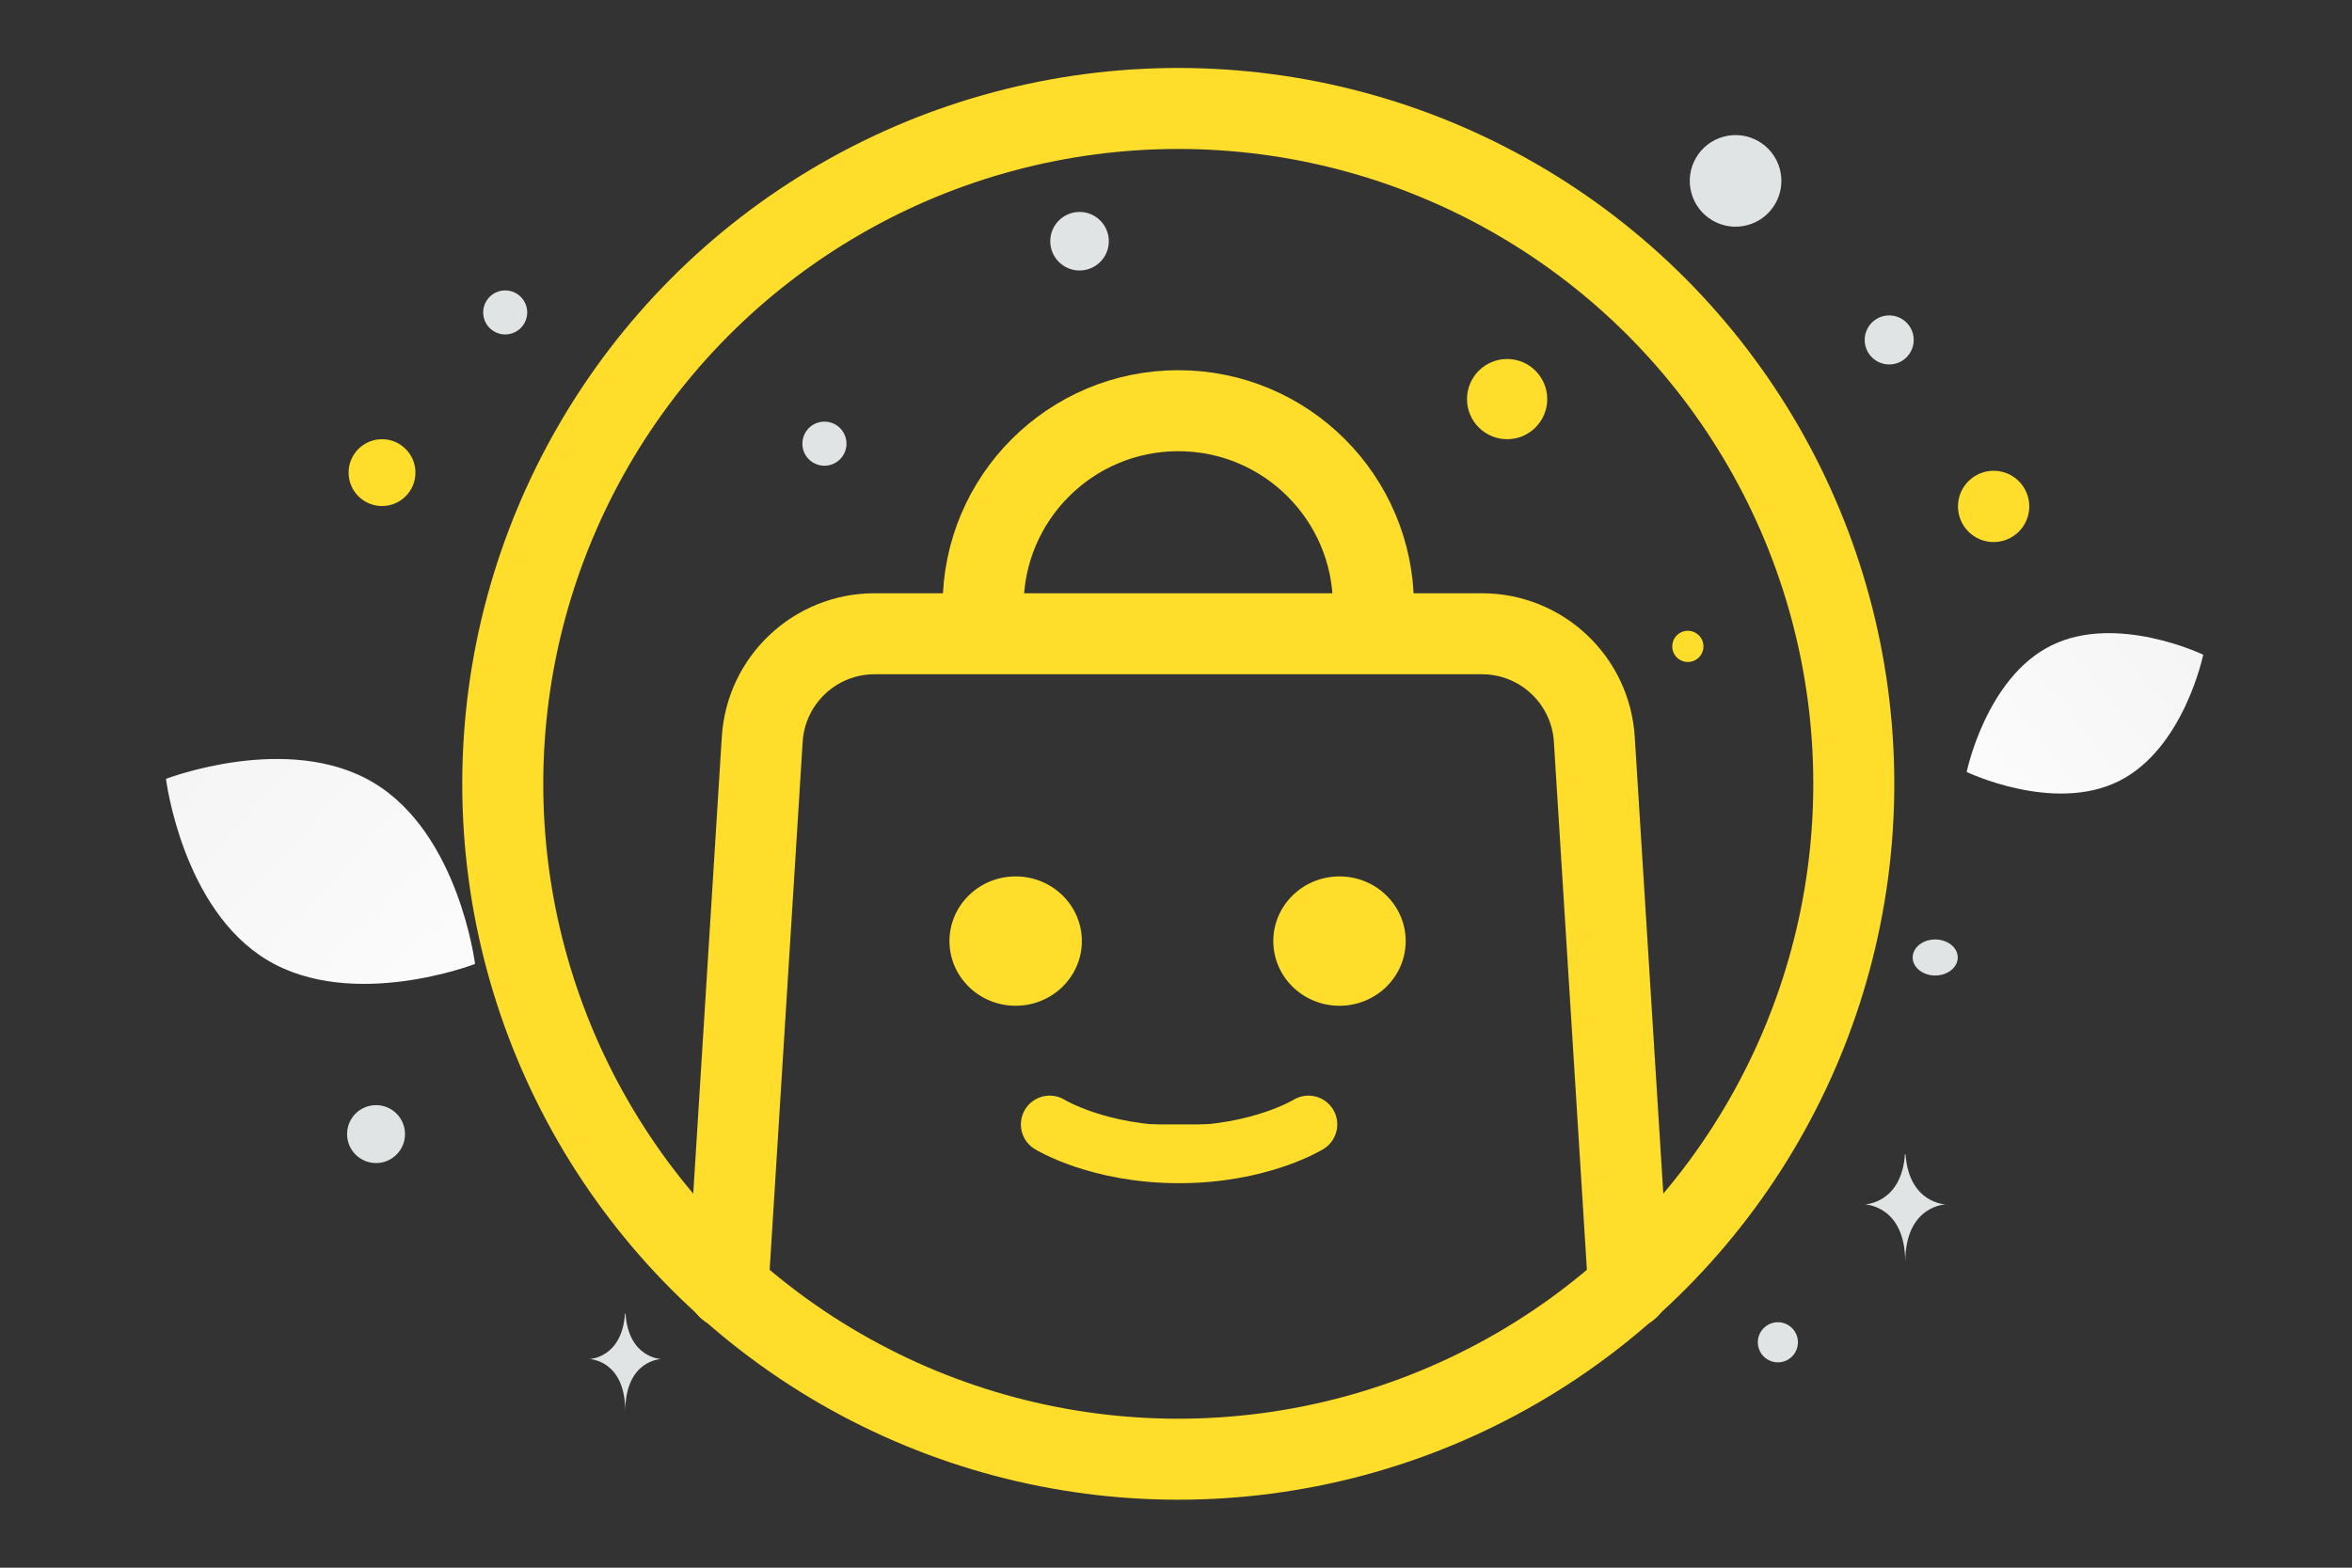 <svg width="900" height="600" viewBox="0 0 900 600" fill="none" xmlns="http://www.w3.org/2000/svg"><rect x="0" y="0" width="900" height="600" fill="#333333" stroke="none"/><path fill="transparent" d="M0 0h900v600H0z"/><path d="M810.707 298.996c-24.986 12.395-58.15-3.542-58.15-3.542s7.371-36.026 32.37-48.404c24.987-12.395 58.137 3.525 58.137 3.525s-7.37 36.026-32.357 48.421z" fill="url(#a)"/><path d="M102.287 367.463c32.648 19.567 79.487 1.478 79.487 1.478s-6.124-49.805-38.792-69.35c-32.648-19.568-79.467-1.502-79.467-1.502s6.124 49.806 38.772 69.374z" fill="url(#b)"/><circle cx="762.87" cy="193.82" r="13.643" transform="rotate(180 762.87 193.82)" fill="#FFDD2b"/><circle cx="576.704" cy="152.75" r="15.349" transform="rotate(180 576.704 152.75)" fill="#FFDD2b"/><circle r="12.79" transform="matrix(-1 0 0 1 146.18 180.886)" fill="#FFDD2b"/><circle r="5.969" transform="matrix(-1 0 0 1 645.862 247.396)" fill="#FFDD2b"/><circle r="7.674" transform="matrix(-1 0 0 1 680.31 513.735)" fill="#E1E4E5"/><circle r="11.085" transform="matrix(-1 0 0 1 143.893 434.049)" fill="#E1E4E5"/><circle r="8.437" transform="matrix(-1 0 0 1 315.471 169.811)" fill="#E1E4E5"/><circle r="9.38" transform="matrix(-1 0 0 1 722.911 130.104)" fill="#E1E4E5"/><circle r="8.423" transform="scale(1 -1) rotate(-75 18.742 -185.755)" fill="#E1E4E5"/><circle r="11.205" transform="matrix(-1 0 0 1 413.089 92.322)" fill="#E1E4E5"/><ellipse rx="8.619" ry="6.896" transform="matrix(-1 0 0 1 740.513 366.457)" fill="#E1E4E5"/><circle r="17.53" transform="scale(1 -1) rotate(-75 286.95 -467.368)" fill="#E1E4E5"/><path d="M728.931 441.753h.225c1.335 18.919 15.405 19.21 15.405 19.21s-15.515.303-15.515 22.163c0-21.86-15.515-22.163-15.515-22.163s14.064-.291 15.4-19.21zm-489.773 61.003h.2c1.184 17.123 13.669 17.387 13.669 17.387s-13.767.274-13.767 20.059c0-19.785-13.767-20.059-13.767-20.059s12.48-.264 13.665-17.387z" fill="#E1E4E5"/><circle cx="450.87" cy="299.998" r="258.488" stroke="#FFDD2b" stroke-width="31" stroke-linecap="round" stroke-linejoin="round"/><path d="m278.544 493.003 13.129-210.051c1.419-22.706 20.248-40.395 42.997-40.395h232.398c22.749 0 41.578 17.689 42.997 40.394l13.13 210.052m-97.653-250.455v-10.687c0-41.242-33.433-74.674-74.675-74.674v0c-41.241 0-74.674 33.432-74.674 74.674v10.687" stroke="#FFDD2b" stroke-width="31" stroke-linecap="round" stroke-linejoin="round"/><path fill-rule="evenodd" clip-rule="evenodd" d="M401.669 430.353s18.558 11.465 49.509 11.465c30.95 0 49.509-11.465 49.509-11.465" fill="#FFDD2b"/><path d="M401.669 430.353s18.558 11.465 49.509 11.465c30.95 0 49.509-11.465 49.509-11.465" stroke="#FFDD2b" stroke-width="22.048" stroke-linecap="round" stroke-linejoin="round"/><path d="M413.472 360.181c0 13.384-11.106 24.253-24.829 24.253s-24.828-10.869-24.828-24.253 11.105-24.253 24.828-24.253c13.723 0 24.829 10.869 24.829 24.253zm123.918 0c0 13.384-11.106 24.253-24.829 24.253s-24.829-10.869-24.829-24.253 11.106-24.253 24.829-24.253 24.829 10.869 24.829 24.253z" fill="#FFDD2b" stroke="#FFDD2b"/><defs><linearGradient id="a" x1="714.756" y1="337.659" x2="920.847" y2="174.64" gradientUnits="userSpaceOnUse"><stop stop-color="#fff"/><stop offset="1" stop-color="#EEE"/></linearGradient><linearGradient id="b" x1="228.626" y1="430.448" x2="-34.071" y2="186.369" gradientUnits="userSpaceOnUse"><stop stop-color="#fff"/><stop offset="1" stop-color="#EEE"/></linearGradient></defs></svg>